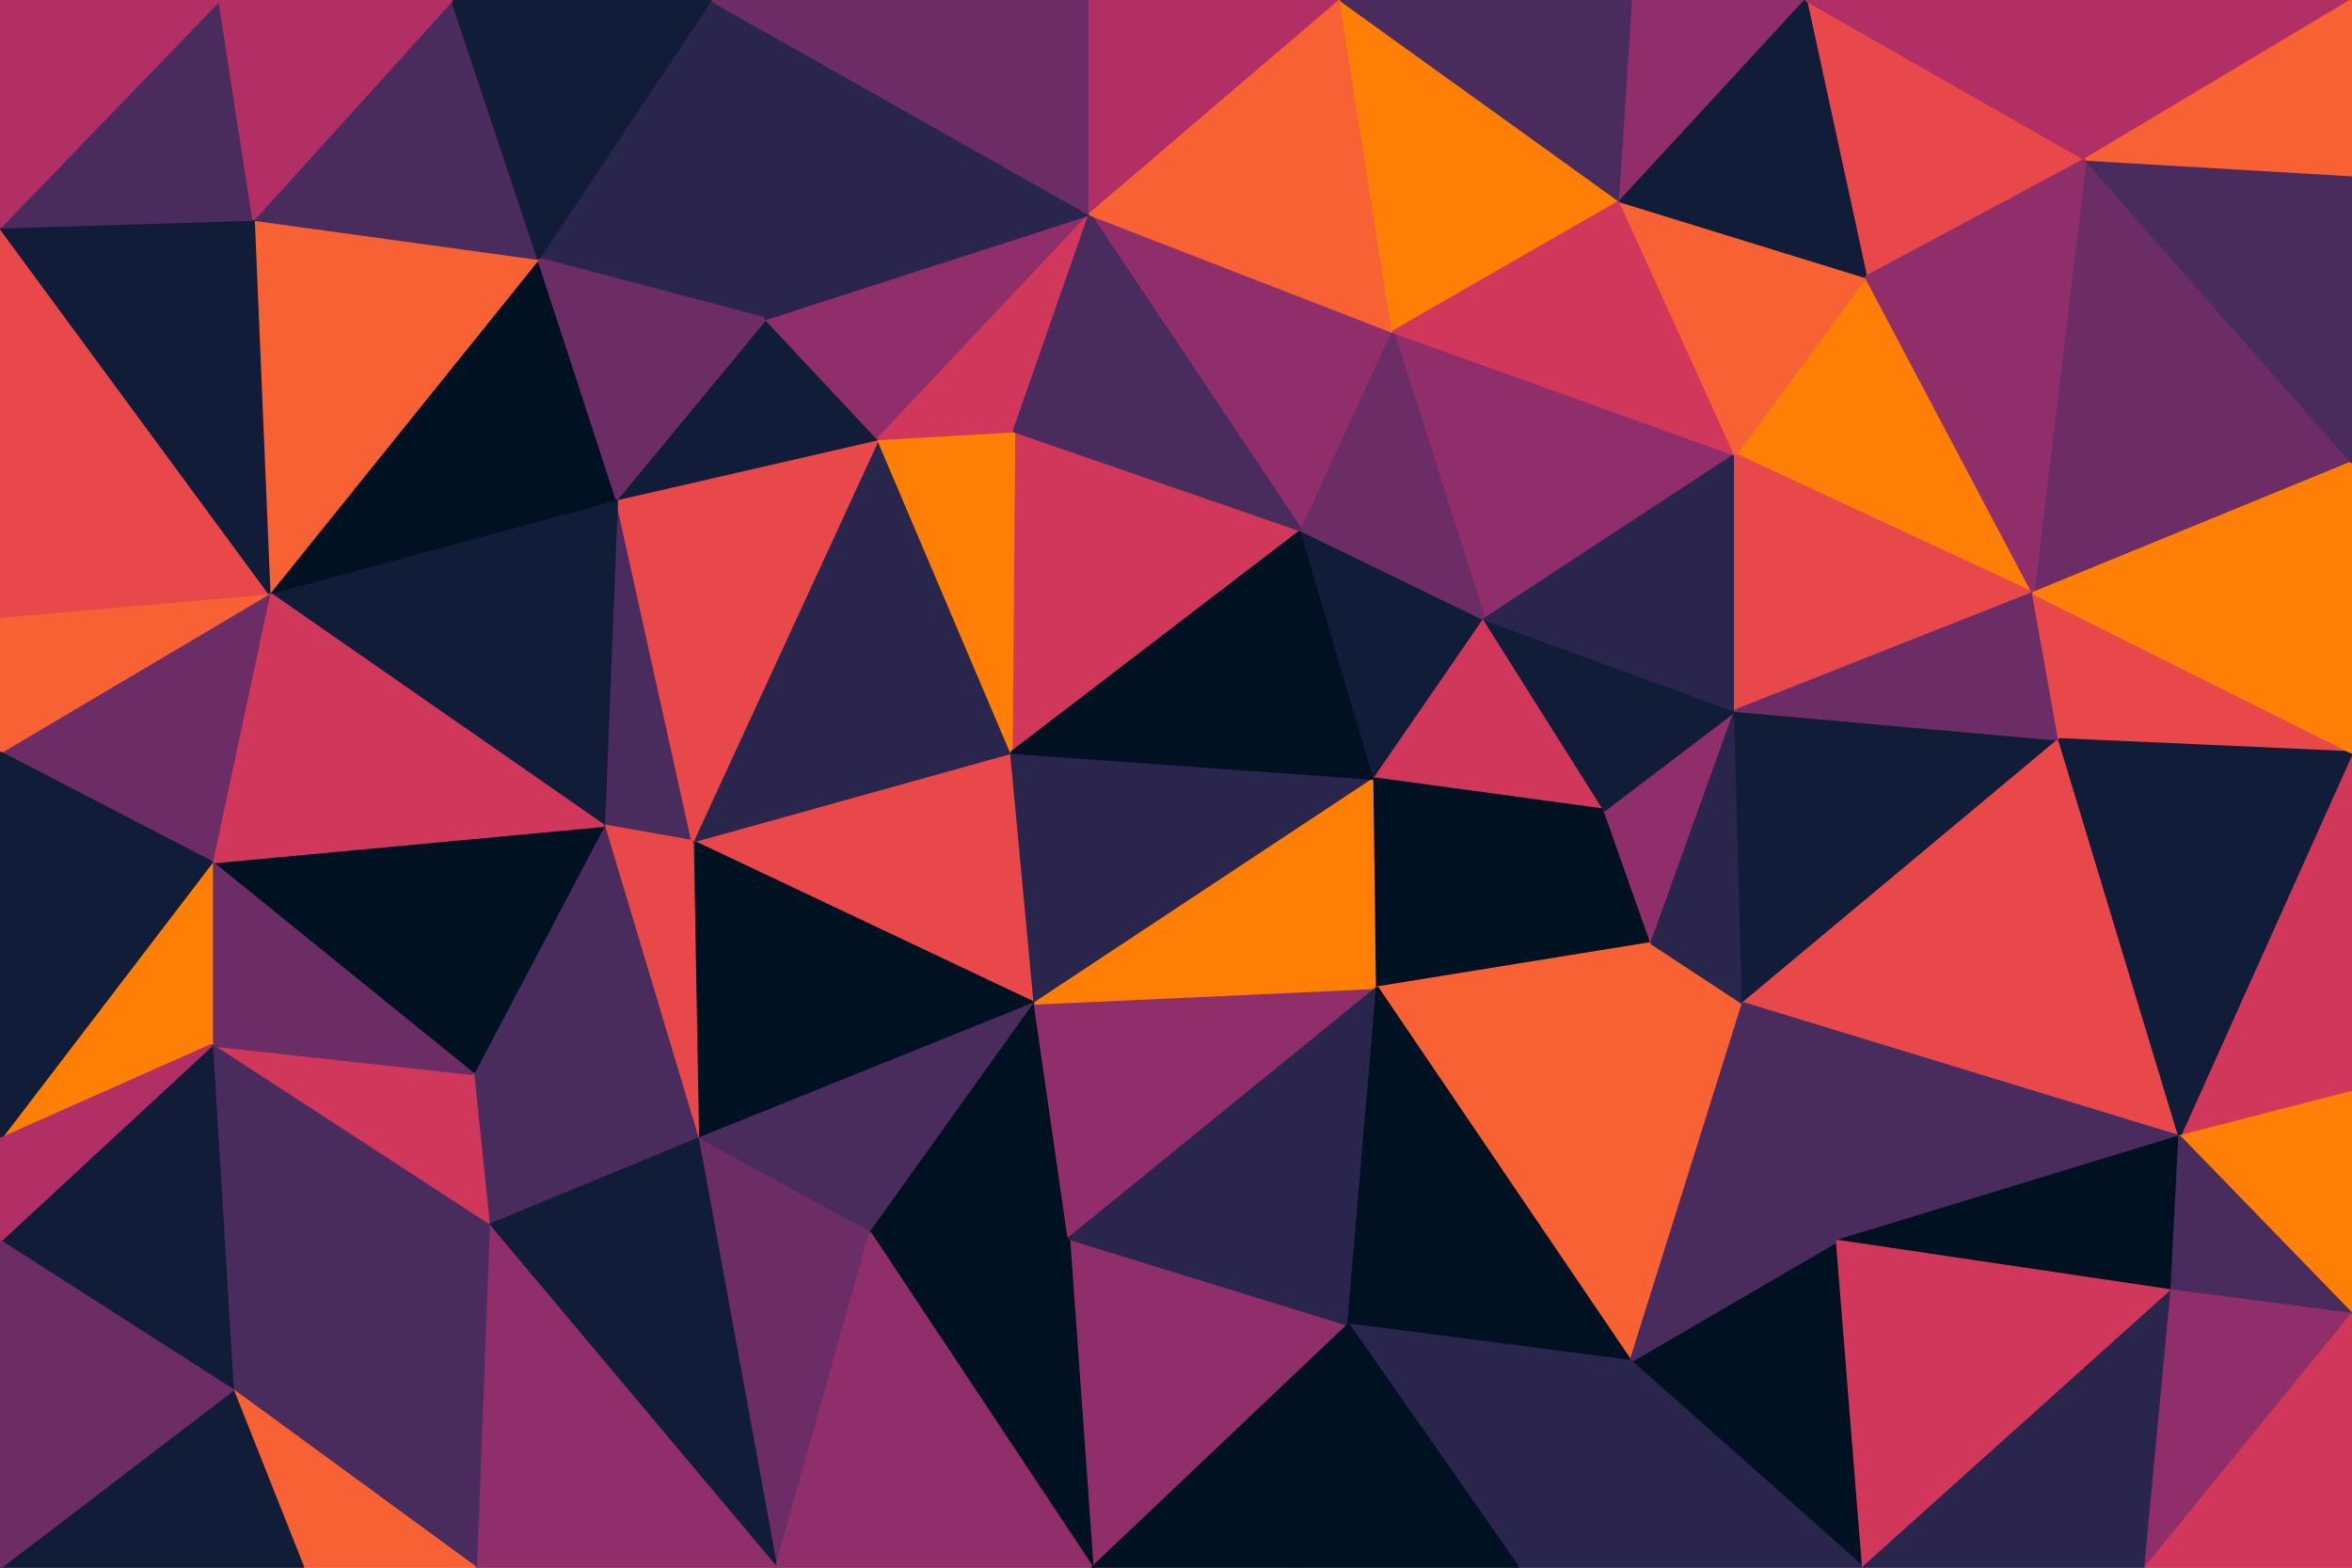 <svg id="visual" viewBox="0 0 900 600" width="900" height="600" xmlns="http://www.w3.org/2000/svg" xmlns:xlink="http://www.w3.org/1999/xlink" version="1.1"><g stroke-width="1" stroke-linejoin="bevel"><path d="M387 288L265 322L396 384Z" fill="#e8484a" stroke="#e8484a"></path><path d="M236 191L231 316L265 322Z" fill="#492b5d" stroke="#492b5d"></path><path d="M265 322L267 436L396 384Z" fill="#001122" stroke="#001122"></path><path d="M231 316L267 436L265 322Z" fill="#e8484a" stroke="#e8484a"></path><path d="M267 436L333 472L396 384Z" fill="#492b5d" stroke="#492b5d"></path><path d="M333 472L409 474L396 384Z" fill="#001122" stroke="#001122"></path><path d="M498 203L388 165L387 288Z" fill="#d1375b" stroke="#d1375b"></path><path d="M231 316L181 411L267 436Z" fill="#492b5d" stroke="#492b5d"></path><path d="M267 436L297 600L333 472Z" fill="#6c2d67" stroke="#6c2d67"></path><path d="M387 288L336 168L265 322Z" fill="#29254d" stroke="#29254d"></path><path d="M336 168L236 191L265 322Z" fill="#e8484a" stroke="#e8484a"></path><path d="M231 316L81 330L181 411Z" fill="#001122" stroke="#001122"></path><path d="M387 288L388 165L336 168Z" fill="#ff7f06" stroke="#ff7f06"></path><path d="M526 298L387 288L396 384Z" fill="#29254d" stroke="#29254d"></path><path d="M409 474L527 378L396 384Z" fill="#902e6a" stroke="#902e6a"></path><path d="M527 378L526 298L396 384Z" fill="#ff7f06" stroke="#ff7f06"></path><path d="M181 411L187 469L267 436Z" fill="#492b5d" stroke="#492b5d"></path><path d="M418 600L516 507L409 474Z" fill="#902e6a" stroke="#902e6a"></path><path d="M526 298L498 203L387 288Z" fill="#001122" stroke="#001122"></path><path d="M336 168L293 122L236 191Z" fill="#101c38" stroke="#101c38"></path><path d="M417 82L293 122L336 168Z" fill="#902e6a" stroke="#902e6a"></path><path d="M417 82L336 168L388 165Z" fill="#d1375b" stroke="#d1375b"></path><path d="M418 600L409 474L333 472Z" fill="#001122" stroke="#001122"></path><path d="M409 474L516 507L527 378Z" fill="#29254d" stroke="#29254d"></path><path d="M526 298L568 237L498 203Z" fill="#101c38" stroke="#101c38"></path><path d="M614 310L568 237L526 298Z" fill="#d1375b" stroke="#d1375b"></path><path d="M614 310L526 298L527 378Z" fill="#001122" stroke="#001122"></path><path d="M103 227L231 316L236 191Z" fill="#101c38" stroke="#101c38"></path><path d="M103 227L81 330L231 316Z" fill="#d1375b" stroke="#d1375b"></path><path d="M181 411L81 400L187 469Z" fill="#d1375b" stroke="#d1375b"></path><path d="M206 99L103 227L236 191Z" fill="#001122" stroke="#001122"></path><path d="M187 469L297 600L267 436Z" fill="#101c38" stroke="#101c38"></path><path d="M81 330L81 400L181 411Z" fill="#6c2d67" stroke="#6c2d67"></path><path d="M187 469L182 600L297 600Z" fill="#902e6a" stroke="#902e6a"></path><path d="M297 600L418 600L333 472Z" fill="#902e6a" stroke="#902e6a"></path><path d="M533 127L417 82L498 203Z" fill="#902e6a" stroke="#902e6a"></path><path d="M498 203L417 82L388 165Z" fill="#492b5d" stroke="#492b5d"></path><path d="M272 0L206 99L293 122Z" fill="#29254d" stroke="#29254d"></path><path d="M293 122L206 99L236 191Z" fill="#6c2d67" stroke="#6c2d67"></path><path d="M632 361L614 310L527 378Z" fill="#001122" stroke="#001122"></path><path d="M664 174L533 127L568 237Z" fill="#902e6a" stroke="#902e6a"></path><path d="M568 237L533 127L498 203Z" fill="#6c2d67" stroke="#6c2d67"></path><path d="M624 521L632 361L527 378Z" fill="#f86133" stroke="#f86133"></path><path d="M89 532L182 600L187 469Z" fill="#492b5d" stroke="#492b5d"></path><path d="M418 600L496 600L516 507Z" fill="#001122" stroke="#001122"></path><path d="M624 521L667 384L632 361Z" fill="#f86133" stroke="#f86133"></path><path d="M81 400L89 532L187 469Z" fill="#492b5d" stroke="#492b5d"></path><path d="M624 521L527 378L516 507Z" fill="#001122" stroke="#001122"></path><path d="M632 361L664 272L614 310Z" fill="#902e6a" stroke="#902e6a"></path><path d="M614 310L664 272L568 237Z" fill="#101c38" stroke="#101c38"></path><path d="M667 384L664 272L632 361Z" fill="#29254d" stroke="#29254d"></path><path d="M581 600L624 521L516 507Z" fill="#29254d" stroke="#29254d"></path><path d="M89 532L116 600L182 600Z" fill="#f86133" stroke="#f86133"></path><path d="M103 227L0 288L81 330Z" fill="#6c2d67" stroke="#6c2d67"></path><path d="M81 330L0 436L81 400Z" fill="#ff7f06" stroke="#ff7f06"></path><path d="M81 400L0 475L89 532Z" fill="#101c38" stroke="#101c38"></path><path d="M0 236L0 288L103 227Z" fill="#f86133" stroke="#f86133"></path><path d="M417 82L272 0L293 122Z" fill="#29254d" stroke="#29254d"></path><path d="M206 99L97 84L103 227Z" fill="#f86133" stroke="#f86133"></path><path d="M417 0L272 0L417 82Z" fill="#6c2d67" stroke="#6c2d67"></path><path d="M0 288L0 436L81 330Z" fill="#101c38" stroke="#101c38"></path><path d="M89 532L0 600L116 600Z" fill="#101c38" stroke="#101c38"></path><path d="M513 0L417 0L417 82Z" fill="#b22f66" stroke="#b22f66"></path><path d="M173 0L97 84L206 99Z" fill="#492b5d" stroke="#492b5d"></path><path d="M0 87L0 236L103 227Z" fill="#e8484a" stroke="#e8484a"></path><path d="M496 600L581 600L516 507Z" fill="#001122" stroke="#001122"></path><path d="M0 436L0 475L81 400Z" fill="#b22f66" stroke="#b22f66"></path><path d="M664 272L664 174L568 237Z" fill="#29254d" stroke="#29254d"></path><path d="M533 127L513 0L417 82Z" fill="#f86133" stroke="#f86133"></path><path d="M714 106L664 174L778 227Z" fill="#ff7f06" stroke="#ff7f06"></path><path d="M272 0L173 0L206 99Z" fill="#101c38" stroke="#101c38"></path><path d="M620 77L513 0L533 127Z" fill="#ff7f06" stroke="#ff7f06"></path><path d="M664 174L620 77L533 127Z" fill="#d1375b" stroke="#d1375b"></path><path d="M713 600L703 475L624 521Z" fill="#001122" stroke="#001122"></path><path d="M624 521L703 475L667 384Z" fill="#492b5d" stroke="#492b5d"></path><path d="M667 384L788 283L664 272Z" fill="#101c38" stroke="#101c38"></path><path d="M97 84L0 87L103 227Z" fill="#101c38" stroke="#101c38"></path><path d="M84 0L0 87L97 84Z" fill="#492b5d" stroke="#492b5d"></path><path d="M0 475L0 600L89 532Z" fill="#6c2d67" stroke="#6c2d67"></path><path d="M173 0L84 0L97 84Z" fill="#b22f66" stroke="#b22f66"></path><path d="M778 227L664 174L664 272Z" fill="#e8484a" stroke="#e8484a"></path><path d="M664 174L714 106L620 77Z" fill="#f86133" stroke="#f86133"></path><path d="M620 77L625 0L513 0Z" fill="#492b5d" stroke="#492b5d"></path><path d="M691 0L625 0L620 77Z" fill="#902e6a" stroke="#902e6a"></path><path d="M834 435L788 283L667 384Z" fill="#e8484a" stroke="#e8484a"></path><path d="M788 283L778 227L664 272Z" fill="#6c2d67" stroke="#6c2d67"></path><path d="M581 600L713 600L624 521Z" fill="#29254d" stroke="#29254d"></path><path d="M703 475L834 435L667 384Z" fill="#492b5d" stroke="#492b5d"></path><path d="M84 0L0 0L0 87Z" fill="#b22f66" stroke="#b22f66"></path><path d="M798 61L691 0L714 106Z" fill="#e8484a" stroke="#e8484a"></path><path d="M714 106L691 0L620 77Z" fill="#101c38" stroke="#101c38"></path><path d="M900 177L798 61L778 227Z" fill="#6c2d67" stroke="#6c2d67"></path><path d="M831 494L834 435L703 475Z" fill="#001122" stroke="#001122"></path><path d="M713 600L831 494L703 475Z" fill="#d1375b" stroke="#d1375b"></path><path d="M778 227L798 61L714 106Z" fill="#902e6a" stroke="#902e6a"></path><path d="M900 288L778 227L788 283Z" fill="#e8484a" stroke="#e8484a"></path><path d="M713 600L821 600L831 494Z" fill="#29254d" stroke="#29254d"></path><path d="M900 418L900 288L834 435Z" fill="#d1375b" stroke="#d1375b"></path><path d="M834 435L900 288L788 283Z" fill="#101c38" stroke="#101c38"></path><path d="M900 418L834 435L900 503Z" fill="#ff7f06" stroke="#ff7f06"></path><path d="M900 503L834 435L831 494Z" fill="#492b5d" stroke="#492b5d"></path><path d="M900 0L793 0L798 61Z" fill="#b22f66" stroke="#b22f66"></path><path d="M798 61L793 0L691 0Z" fill="#b22f66" stroke="#b22f66"></path><path d="M821 600L900 503L831 494Z" fill="#902e6a" stroke="#902e6a"></path><path d="M900 288L900 177L778 227Z" fill="#ff7f06" stroke="#ff7f06"></path><path d="M821 600L900 600L900 503Z" fill="#d1375b" stroke="#d1375b"></path><path d="M900 177L900 67L798 61Z" fill="#492b5d" stroke="#492b5d"></path><path d="M900 67L900 0L798 61Z" fill="#f86133" stroke="#f86133"></path></g></svg>